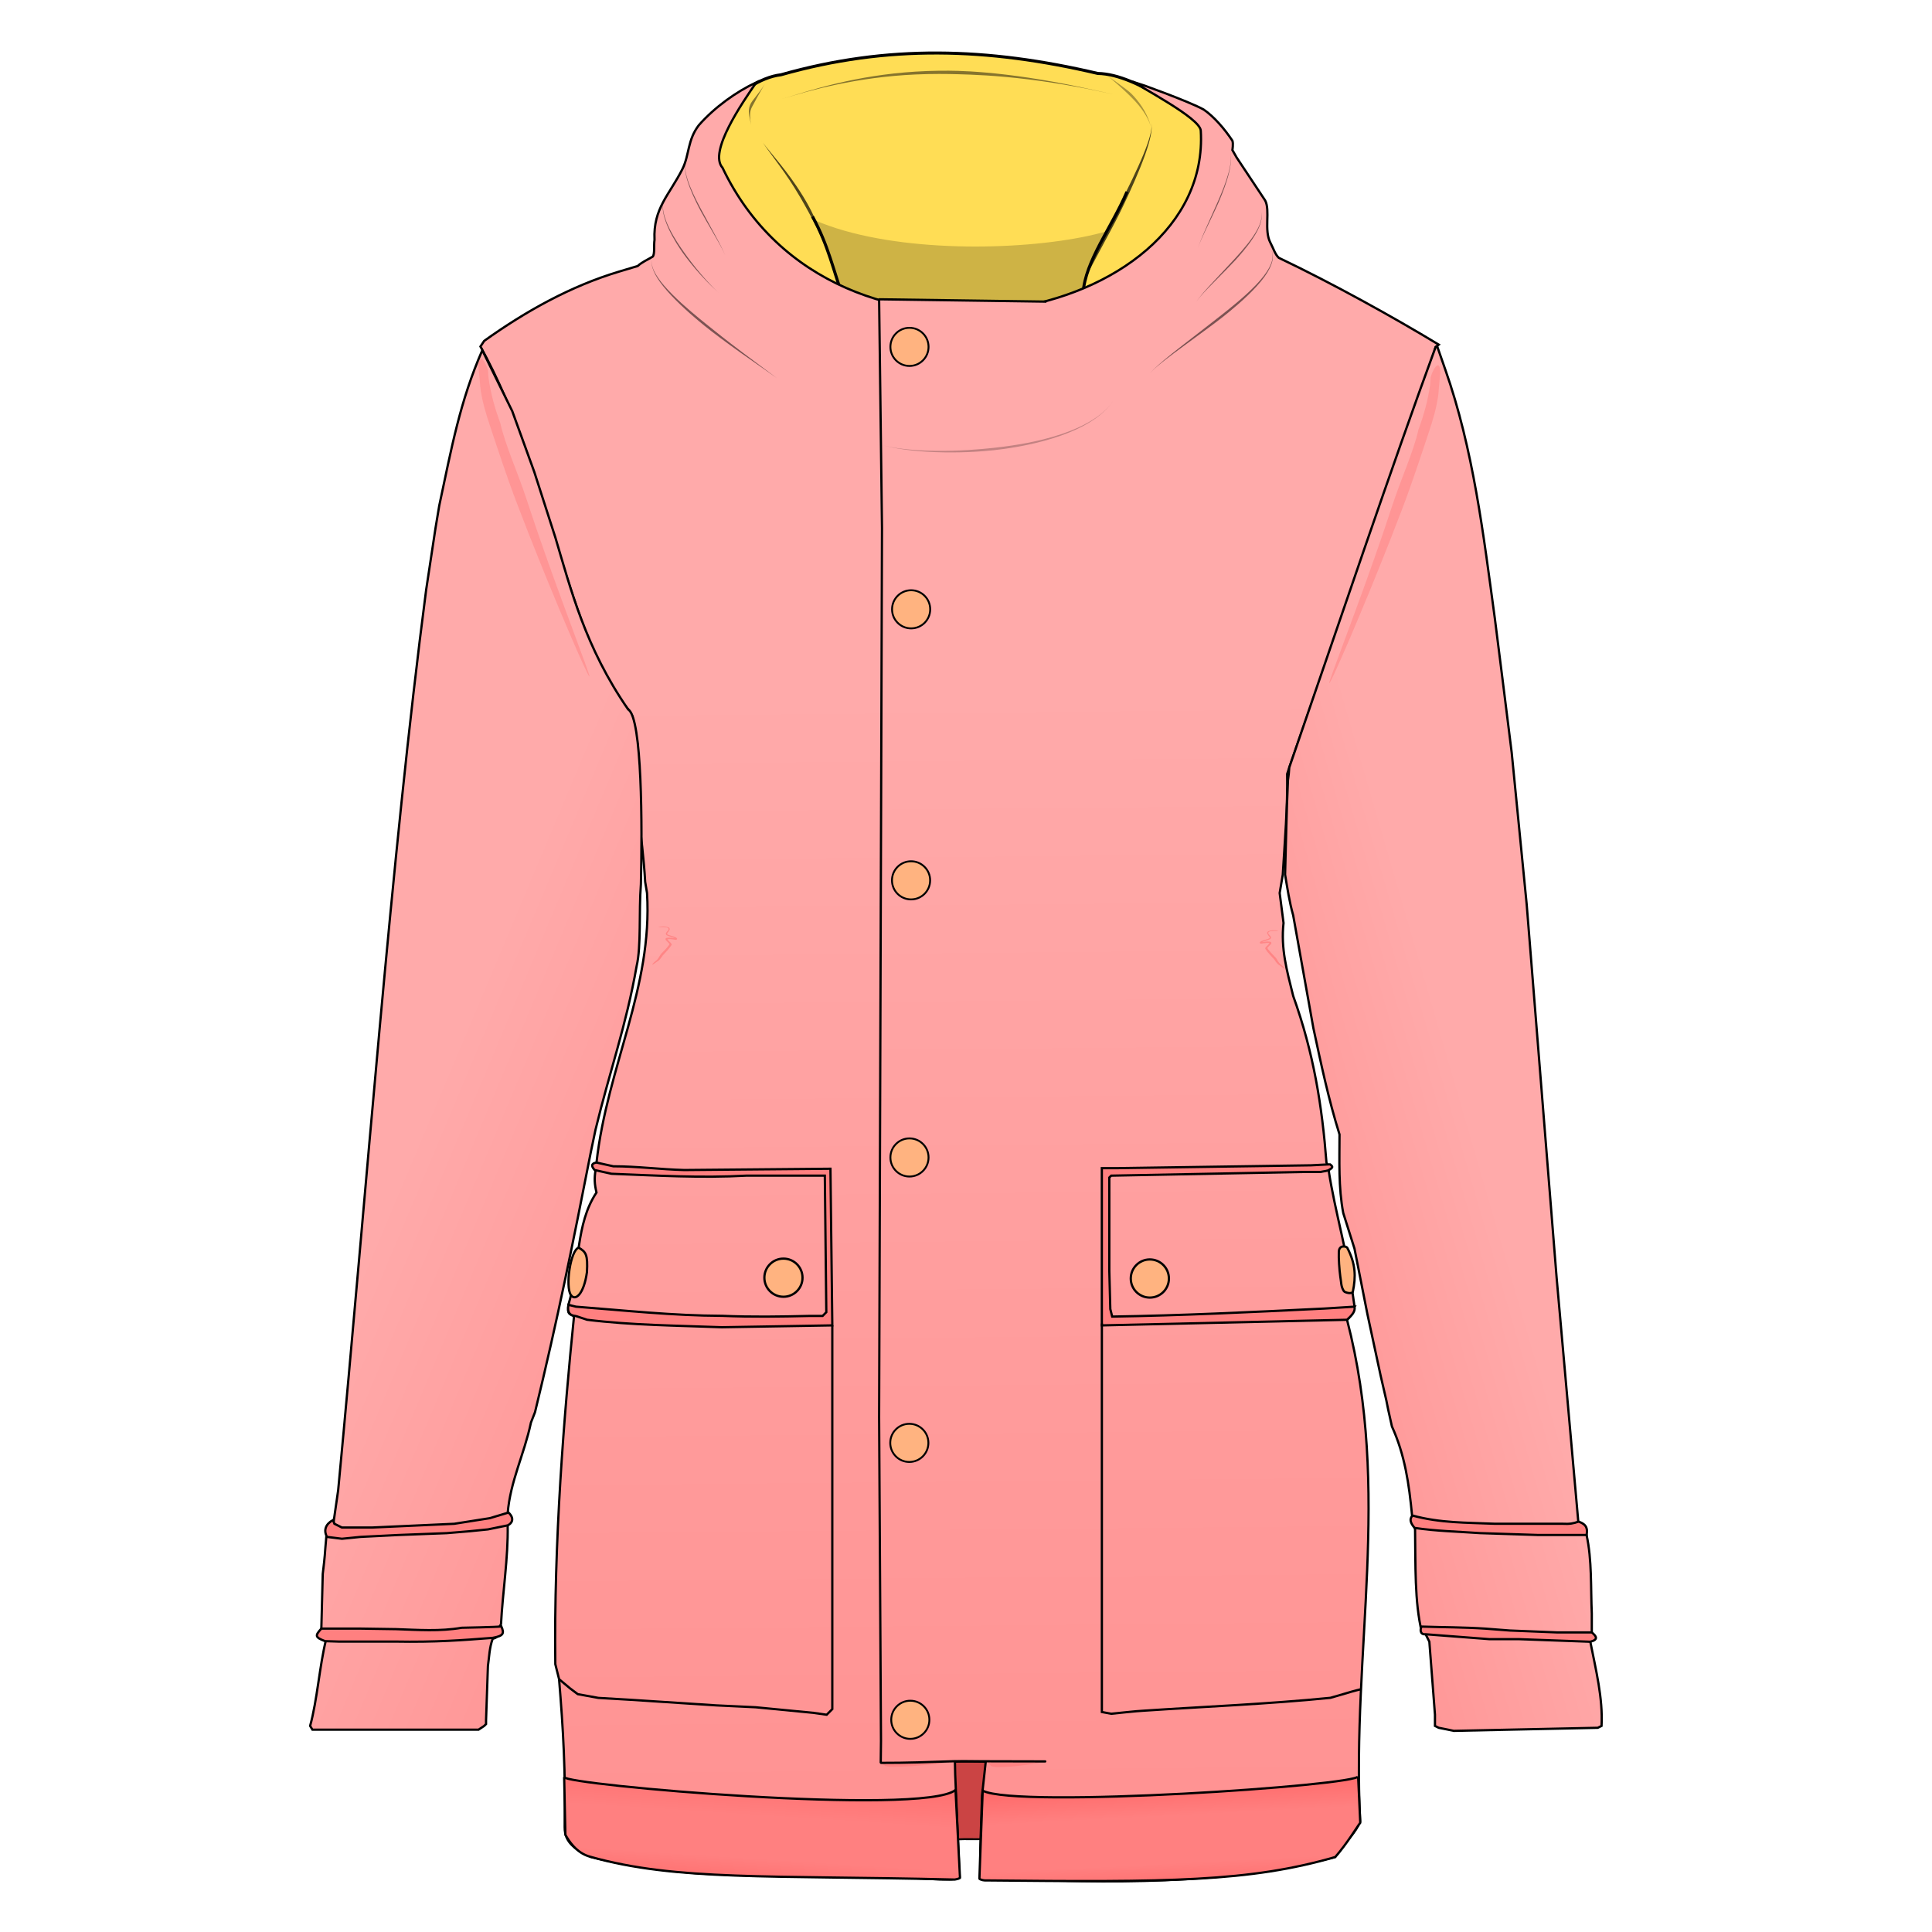 <!-- Created with Inkscape (http://www.inkscape.org/) -->
<svg version="1.1" viewBox="0 0 256 256" xmlns="http://www.w3.org/2000/svg" xmlns:xlink="http://www.w3.org/1999/xlink">
 <defs>
  <linearGradient id="linearGradient1114">
   <stop stop-color="#ff8080" offset="0"/>
   <stop stop-color="#faa" offset="1"/>
  </linearGradient>
  <linearGradient id="linearGradient1116" x1="135.59" x2="51.254" y1="194.71" y2="159.19" gradientUnits="userSpaceOnUse" xlink:href="#linearGradient1114"/>
  <linearGradient id="linearGradient1118" x1="141.02" x2="200.68" y1="185.49" y2="168.14" gradientUnits="userSpaceOnUse" xlink:href="#linearGradient1114"/>
  <linearGradient id="linearGradient1134" x1="145.9" x2="143.46" y1="358.51" y2="91.119" gradientUnits="userSpaceOnUse">
   <stop stop-color="#ff8080" offset="0"/>
   <stop stop-color="#faa" offset="1"/>
  </linearGradient>
  <linearGradient id="linearGradient1162" x1="97.404" x2="99.172" y1="254.67" y2="227.27" gradientUnits="userSpaceOnUse">
   <stop stop-color="#f55" offset="0"/>
   <stop stop-color="#ff8080" offset=".313"/>
   <stop stop-color="#ff8080" offset=".518"/>
   <stop stop-color="#f55" offset="1"/>
  </linearGradient>
  <linearGradient id="linearGradient1174" x1="156.09" x2="154.94" y1="254.67" y2="232.22" gradientUnits="userSpaceOnUse">
   <stop stop-color="#f55" offset="0"/>
   <stop stop-color="#ff8080" offset=".348"/>
   <stop stop-color="#ff8080" offset=".626"/>
   <stop stop-color="#f55" offset="1"/>
  </linearGradient>
 </defs>
 <style>svg { cursor: default; }</style>
 <g stroke="#000">
  <path d="m117.71 51.037 0.382 29.265-0.382 117.8 0.248 42.905-0.034 2.914 2.018 0.062c1.647-0.276 3.295-0.115 4.96-0.187l2.817-0.095 12.002 0.028 0.062-7.186v-185.2z" fill="#f55" stroke-width=".248px"/>
  <path d="m104.69 26.636c7.993-1.389 32.496-8.84 50.365-0.941-8.022 7.471 18.768 7.957-28.225 19.427-21.453-1.702-16.414-7.466-22.14-18.487z" fill="#fd5" fill-rule="evenodd" stroke-width=".189"/>
 </g>
 <path d="m100.09 21.752c-1.493 33.731 52.002 29.081 51.084 4.947 4.63 6.317-46.121 11.244-51.084-4.947z" fill-opacity=".271" fill-rule="evenodd" opacity=".713"/>
 <path d="m107.66 28.694c2.076 3.769 2.761 7.12 4.033 10.648-9.878-1.3-14.241-11.332-20.533-18.311 0.986-2.918 6.799-10.479 12.324-11.124 14.143-4.013 27.325-3.615 41.978-0.175 5.449 0.104 12.498 6.031 17.123 9.15-5.56 10.391-12.2 19.408-19.07 19.976 0.262-4.237 3.809-8.753 5.814-13.447" fill="#fd5" stroke="#000" stroke-width=".4"/>
 <path d="m138.33 231.15c0.722 3.695 10.983 12.396 9.115 12.417-11.103 0.125-22.207 0.283-33.29 0.05-3.463-0.073 6.22-8.245 7.075-12.449" fill-opacity=".206"/>
 <path d="m159.49 14.514c1.385 0.943 2.783 2.585 3.81 4.131 0.143 0.388 0 1.24 0 1.24l0.558 0.979 3.786 5.704c0.689 1.316-0.176 3.937 0.679 5.571 0.433 0.828 0.636 1.573 1.119 2.018 7.191 3.431 15.128 7.833 21.201 11.508l-0.414 0.325-0.175 0.605-19.214 55.102-0.285 0.851c0.074 4.454-0.321 8.896-0.58 13.339l-0.412 2.445 0.512 3.967c-0.374 3.382 0.419 6.228 1.28 9.672 2.716 7.543 3.834 14.613 4.408 22.074 0.083 0.331 0.582 0.749 0.294 1.05 0.813 5.329 2.544 11.108 3.178 16.311l0.248 1.736-0.744 1.488-0.248 0.248c5.923 22.829 0.595 43.654 1.736 66.466-0.582 1.527-1.864 2.553-2.728 3.968l-0.585 0.744c-14.761 3.835-30.692 3.434-43.965 2.884-1.232 0.181-2.129 0.237-3.068-0.404v-3.224l0.248-7.44 0.487-4.449c-1.671-8e-3 -2.495-0.048-4.084-3e-3l0.037 1.724 0.583 13.64c-0.867 0.369-1.804 0.248-2.728 0.248-18.088-1.077-31.206 0.755-46.13-2.976-1.715-0.873-3.508-1.683-3.472-3.968 0.13-7.291-0.19-12.942-0.744-19.593l-0.496-1.984c-0.206-16.084 1.144-32.99 2.48-46.13-1.029-0.33-0.756-0.739-0.744-1.488 1.562-5.264 0.927-10.715 3.72-14.881-0.27-1.098-0.301-1.921-0.121-2.976l0.121-0.992c1.446-12.821 7.459-23.137 6.696-35.713l-0.248-1.488c-0.337-6.266-1.655-11.864-0.986-18.168-0.429-1.789-0.547-2.35-0.694-3.766l-0.532-0.879c-8.125-9.412-10.161-31.002-19.612-48.118l0.496-0.744c5.5-3.931 11.455-7.256 17.857-9.176l2.48-0.744c0.616-0.556 1.333-0.843 1.984-1.24 0.306-0.306 0.137-1.492 0.248-2.232-0.197-4.183 1.981-5.951 3.72-9.424 0.899-1.841 0.64-3.796 2.147-5.76 2.11-2.397 4.987-4.454 7.621-5.677-1.876 2.738-6.363 9.216-4.479 11.309 14.834 31.158 64.896 20.334 63.372-4.914-0.104-1.72-8.251-5.845-8.727-6.413 0.444 0.119 7.221 2.56 9.108 3.616z" fill="url(#linearGradient1134)" stroke="#000" stroke-width=".3"/>
 <path d="m138.56 39.965-22.073-0.308 0.205 16.279 0.177 14.034" fill="#faa"/>
 <path d="m87.207 122.83c0.34-0.082 0.876-0.15 1.415 0.076 0.231 0.201 0.058 0.344 3e-3 0.473-0.062 0.142-0.276 0.239-0.209 0.426 0.34 0.183 0.753 0.218 1.109 0.394 0.403 0.224 0.138 0.411-0.26 0.284-0.319-0.039-0.701-0.098-0.86 0.015 0.033-0.088 0.209 0.227 0.325 0.291 0.188 0.171 0.347 0.373 0.22 0.478-0.31 0.49-0.76 0.914-1.155 1.364-0.204 0.293-0.374 0.606-0.759 0.81-0.211 0.127-0.361 0.291-0.604 0.397 0.043-0.194 0.258-0.32 0.402-0.47 0.47-0.306 0.537-0.803 0.93-1.147 0.356-0.349 0.721-0.751 0.97-1.119-0.059-0.068-0.287-0.314-0.418-0.442-0.229-0.203-0.146-0.369 0.106-0.397 0.305-0.056 0.744 0.035 1.133 0.081-0.052 0.048-0.032 0.055-0.166-0.038-0.35-0.167-0.795-0.209-1.093-0.425-0.188-0.241 0.063-0.365 0.153-0.516 0.147-0.1 0.33-0.446-0.264-0.498-0.355-0.049-0.633 6e-3 -0.979-0.038z" fill="#ff2a2a" fill-opacity=".251" stroke-width=".017"/>
 <g stroke="#000" stroke-width=".3">
  <path d="m191.48 48.889c3.758 10.643 5.08 21.949 6.597 33.075l0.992 7.846 1.24 9.92 1.984 20.089 3.968 49.485 2.867 32.286c0.261 0.492 0.097 1.33 1.101 1.808 0.728 3.301 0.539 6.992 0.692 10.416v2.48l-0.196 1.24c0.735 3.742 1.682 7.472 1.488 11.16l-0.496 0.248-19.088 0.407-0.753-0.159-1.24-0.248-0.496-0.248v-1.488l-0.744-9.672-0.496-0.992-0.496-0.248c-0.988-4-0.828-9.033-0.9-13.64l-0.07-0.284c-0.161-0.754-0.284-0.88-0.331-1.579-0.4-4.165-0.944-7.989-2.666-11.778l-0.496-2.232-0.248-1.24-0.744-3.224-1.76-8.184-1.712-8.68-1.488-4.712c-0.657-3.445-0.496-6.901-0.496-10.416-1.454-4.643-2.454-9.387-3.472-14.136l-2.671-14.914c-0.5-1.769-0.767-3.582-1.069-5.392 0.131-4.381 0.174-7.944 0.379-12.491l0.108-0.856 0.067-0.839c6.293-18.263 13.701-40.241 19.389-55.707l0.202-0.128z" fill="url(#linearGradient1118)"/>
  <path d="m187.17 200.82c3.679 0.992 6.992 0.923 10.912 1.086h8.928c1.008 0.055 1.435-0.037 2.161-0.282 1.208 0.404 1.165 1.081 1.063 1.77h-6.448l-7.688-0.248c-2.938-0.205-5.921-0.272-8.659-0.692-0.487-0.58-0.763-1.141-0.27-1.634z" fill="#ff8080"/>
  <path d="m210.92 216.3h-4.66c-0.248 0-6.2-0.248-6.2-0.248l-3.224-0.248c-2.934-0.196-5.526-0.175-8.465-0.271-0.183 0.248-0.287 1.102 0.528 1.015 2.946 0.232 5.681 0.429 8.494 0.653h3.968l9.363 0.339c1.133-0.29 0.784-0.751 0.196-1.24z" fill="#ff8080"/>
  <path d="m44.201 201.69 0.61-4.243c3.797-40.09 6.98-83.466 11.656-119.29l1.24-8.184 0.496-2.976c1.661-7.783 2.745-13.81 5.704-20.585l3.968 8.065 2.92 8.055 2.791 8.68c2.041 6.823 3.939 14.541 9.652 22.795 1.861 1.081 1.867 15.562 1.685 23.151-0.285 3.697 0.053 8.232-0.565 10.846-1.377 7.878-3.575 13.938-5.452 21.697l-0.621 2.969c-2.284 11.665-4.437 22.339-7.393 34.45l-0.539 1.379c-0.89 4.221-2.753 7.804-3.08 12.023-1.01 1.946-24.239 3.81-23.075 1.169zm23.071 0.429c0.073 4.346-0.664 8.837-0.884 13.089-1.112 1.819-0.028 1.611-1.112 1.95-0.443 1.272-0.434 2.272-0.624 3.601l-0.248 7.192v0.496l-0.248 0.248-0.744 0.496-3.224-1e-5h-18.789l-0.307-0.496c0.954-3.45 1.239-7.944 2.115-11.449l-0.627-1.448 0.185-7.229c0.353-2.888 0.217-2.122 0.481-5.02" fill="url(#linearGradient1116)"/>
  <g>
   <g fill="#ff8080">
    <path d="m44.315 201.91 0.992 0.496h3.968l10.912-0.496 4.712-0.744 2.48-0.744c0.796 0.737 0.522 1.412-0.108 1.696l-2.62 0.536-2.48 0.248-2.976 0.248-6.448 0.248-4.96 0.248-2.48 0.248-1.984-0.248c-0.487-0.918-0.141-1.718 0.798-2.232z"/>
    <path d="m66.431 215.51c-0.392 0.087-5.258 0.177-5.258 0.177-2.882 0.501-5.771 0.28-8.675 0.183l-4.96-0.074h-4.96c-0.837 0.929-0.872 1.143 0.496 1.665l1.81 0.056h7.455c5.449 0.096 8.937-0.181 12.936-0.493 1.46-0.259 1.558-0.587 1.156-1.514z"/>
    <path d="m179.48 173.14-3.968 0.248c-10.238 0.503-18.935 0.919-28.142 1.066l-0.248-0.992-0.131-5.034v-12.4l0.248-0.248 25.793-0.496h1.984c0.331-0.083 1.018-0.14 1.125-0.289 0 0 0.374-0.189 0.386-0.366 0.01-0.144-0.271-0.337-0.271-0.337-0.072 2e-3 -0.119 8e-3 -0.248 0l-2.297 0.117-25.728 0.379h-1.984v20.833l32.489-0.744c0.614-0.547 1.137-1.103 0.992-1.736z"/>
   </g>
   <g>
    <path d="m180.31 223.84s-0.94 0.219-1.236 0.318c-0.296 0.099-2.791 0.813-2.791 0.813-8.283 0.827-16.571 1.158-24.893 1.716-0.427 0-4.147 0.394-4.147 0.394l-1.24-0.23v-51.481" fill="none"/>
    <path d="m74.076 222.5 1.488 1.24 0.992 0.744 2.728 0.496 4.216 0.248 11.408 0.744 5.208 0.248 7.688 0.744 1.736 0.248 0.744-0.744v-50.842" fill="none"/>
    <path d="m76.308 174.38 1.488 0.496c5.933 0.73 11.893 0.763 17.857 0.992l14.633-0.248-0.247-20.756-19.346 0.171c-3.166-0.078-6.268-0.496-9.424-0.496l-2.232-0.496c-0.589 0.096-0.807 0.364-0.248 0.992l2.232 0.496c5.98 0.233 11.865 0.581 17.857 0.248h10.416l0.197 18.091-0.488 0.496h-1.736c-3.876 0.096-7.699 0.153-11.569-0.013-6.543-0.018-12.962-0.719-19.388-1.213l-0.992-0.248c-0.194 1.09 0.265 1.441 0.992 1.488z" fill="#ff8080"/>
   </g>
   <g fill="#ffb380">
    <path d="m75.644 171.6c0.6 0.866 1.734-0.156 2.129-3.036 0.126-2.299-0.122-2.678-1.098-3.246-1.111 0.381-1.779 5.203-1.031 6.282z"/>
    <circle cx="103.81" cy="169.3" r="2.527" fill-rule="evenodd" stroke-dashoffset="5.544" stroke-linecap="round" stroke-linejoin="round" style="paint-order:fill markers stroke"/>
    <circle cx="152.36" cy="169.41" r="2.527" fill-rule="evenodd" stroke-dashoffset="5.544" stroke-linecap="round" stroke-linejoin="round" style="paint-order:fill markers stroke"/>
    <path d="m179.26 171.16c-0.124 0.351-1.06 0.119-1.189-0.077-0.409-0.623-0.334-1.185-0.477-1.942-0.123-0.911-0.231-2.371-0.191-3.285 0.041-0.96 1.002-0.7 1.111-0.533 1.131 2.159 1.157 3.838 0.746 5.838z"/>
   </g>
  </g>
 </g>
 <g fill="#ff2a2a" fill-opacity=".251">
  <path d="m64.677 49.124c0.005 0.273 0.024 0.604 0.064 0.999 0.293 2.039 0.833 4.01 1.552 5.931 0.662 2.976 2.283 6.427 3.488 10.127 0.416 1.273 0.84 2.544 1.274 3.811 3.408 9.967 7.235 19.574 7.047 19.653-0.189 0.079-4.314-9.404-8.173-19.24-0.493-1.255-0.98-2.516-1.455-3.763-1.386-3.637-2.557-7.242-3.543-10.195-0.66-1.98-0.987-3.178-1.215-4.593-0.074-0.46-0.12-0.895-0.131-1.297l-0.198-2.037c0.019-1.859 0.885-0.835 1.29 0.604z" opacity=".632" stroke-width=".197"/>
  <path d="m189.56 50.013c-5e-3 0.273-0.024 0.604-0.064 0.999-0.293 2.039-0.832 4.01-1.551 5.931-0.662 2.976-2.283 6.427-3.488 10.127-0.416 1.273-0.84 2.544-1.274 3.811-3.408 9.967-7.235 19.574-7.047 19.653 0.189 0.079 4.314-9.404 8.173-19.24 0.493-1.255 0.98-2.516 1.455-3.763 1.386-3.637 2.557-7.242 3.543-10.195 0.66-1.98 0.987-3.178 1.215-4.593 0.074-0.46 0.12-0.895 0.131-1.297l0.198-2.037c-0.019-1.859-0.885-0.835-1.29 0.604z" opacity=".632" stroke-width=".197"/>
  <path d="m126.43 233.43c-7e-3 0.053-2.71 0.355-4.902 0.537-0.28 0.023-0.56 0.045-0.836 0.064-0.806 0.057-1.582 0.064-2.22 0.076-0.428 8e-3 -0.679-5e-3 -0.957-0.06-0.09-0.018-0.173-0.04-0.246-0.069l-0.571-0.388c1.993-0.03 7.423-0.147 9.733-0.159z" opacity=".632" stroke-width=".045"/>
  <path d="m138.5 233.4c-6e-3 0.053-1.992 0.42-3.753 0.602-0.225 0.023-0.45 0.045-0.672 0.064-0.648 0.057-1.271 0.064-1.784 0.076-0.344 8e-3 -0.545-5e-3 -0.769-0.06-0.073-0.018-0.139-0.04-0.198-0.069l-0.56-0.6c2.34 8e-3 6.213-0.01 7.737-0.013z" opacity=".632" stroke-width=".041"/>
 </g>
 <path d="m138.56 39.965-22.073-0.308 0.382 30.313-0.382 117.8 0.248 42.905-0.034 2.914c3.454 8e-3 6.44-0.107 9.795-0.22l12.002 0.028" fill="none" stroke="#000" stroke-linecap="round" stroke-linejoin="bevel" stroke-width=".3"/>
 <g fill-rule="evenodd" opacity=".699">
  <path d="m143.63 37.379c0.049-0.147 0.138-0.365 0.294-0.695 0.118-0.251 0.27-0.556 0.462-0.93 0.345-0.671 0.78-1.483 1.296-2.442 1.068-1.983 2.017-3.739 2.646-5.002 0.175-0.353 0.394-0.802 0.636-1.312 0.853-1.795 1.995-4.322 2.753-6.448 0.361-1.013 0.609-1.857 0.749-2.543 0.081-0.392 0.122-0.712 0.136-0.975 0.018-0.342-0.01-0.57-0.047-0.728 0.036 0.158 0.054 0.388 0.017 0.726-0.029 0.26-0.089 0.574-0.19 0.958-0.178 0.67-0.468 1.495-0.874 2.482-0.858 2.089-2.08 4.531-2.978 6.316-0.259 0.514-0.473 0.938-0.653 1.3-0.415 0.835-1.694 3.487-2.45 5.098-0.464 0.989-0.845 1.824-1.145 2.521-0.167 0.388-0.295 0.702-0.396 0.962-0.134 0.345-0.206 0.561-0.256 0.712z" opacity="1"/>
  <path d="m110.92 37.264c-0.398-1.432-1.072-3.442-1.995-5.55-0.9-2.055-1.725-3.506-2.19-4.347-0.38-0.688-0.853-1.522-1.472-2.507-0.891-1.418-1.731-2.586-2.574-3.726-0.948-1.283-1.598-2.19-1.9-2.657 0.401 0.618 0.881 1.18 2.018 2.565 0.892 1.087 1.805 2.243 2.743 3.632 0.646 0.958 1.162 1.819 1.538 2.499 0.455 0.822 1.229 2.391 2.024 4.465 0.854 2.228 1.391 4.122 1.809 5.626z" opacity="1"/>
  <path d="m146.59 9.943c0.74 0.505 2.56 2.183 3.092 2.714 0.176 0.175 0.42 0.415 0.689 0.705 1.215 1.307 1.901 2.542 2.179 3.59-0.286-1.079-0.76-2.332-1.956-3.785-0.256-0.311-0.496-0.569-0.675-0.747-0.544-0.542-2.589-1.971-3.329-2.476z" opacity=".486" style=""/>
  <path d="m101.35 11.12c-0.211 0.345-0.885 1.528-1.093 1.904-0.216 0.391-0.349 0.666-0.425 0.801-0.046 0.082-0.114 0.196-0.174 0.312-0.068 0.129-0.132 0.271-0.18 0.434-0.044 0.15-0.073 0.313-0.085 0.505-0.029 0.466 0.056 1.09 0.145 1.531-0.086-0.426-0.246-1.061-0.294-1.528-0.021-0.2-0.024-0.38-0.007-0.554 0.019-0.192 0.061-0.364 0.117-0.521 0.05-0.142 0.111-0.268 0.162-0.359 0.092-0.164 0.263-0.383 0.553-0.75 0.439-0.555 0.928-1.195 1.284-1.777z" opacity=".679" style=""/>
 </g>
 <g fill="#ffb380" fill-rule="evenodd" stroke="#000" stroke-dashoffset="5.544" stroke-linecap="round" stroke-linejoin="round" stroke-width=".25">
  <circle cx="120.51" cy="45.963" r="2.527" style="paint-order:fill markers stroke"/>
  <circle cx="120.73" cy="80.737" r="2.527" style="paint-order:fill markers stroke"/>
  <circle cx="120.72" cy="116.65" r="2.527" style="paint-order:fill markers stroke"/>
  <circle cx="120.51" cy="153.37" r="2.527" style="paint-order:fill markers stroke"/>
  <circle cx="120.49" cy="191.19" r="2.527" style="paint-order:fill markers stroke"/>
  <circle cx="120.62" cy="227.88" r="2.527" style="paint-order:fill markers stroke"/>
 </g>
 <path d="m169.44 123.34c-0.34-0.082-0.876-0.15-1.415 0.076-0.231 0.201-0.058 0.344-3e-3 0.473 0.062 0.142 0.276 0.239 0.209 0.426-0.34 0.183-0.753 0.218-1.109 0.394-0.403 0.224-0.138 0.411 0.26 0.284 0.319-0.039 0.701-0.098 0.86 0.015-0.033-0.088-0.209 0.227-0.325 0.291-0.188 0.171-0.347 0.373-0.22 0.478 0.31 0.49 0.76 0.914 1.155 1.364 0.204 0.293 0.374 0.606 0.759 0.81 0.211 0.127 0.361 0.291 0.604 0.397-0.043-0.194-0.258-0.32-0.402-0.47-0.47-0.306-0.537-0.803-0.93-1.147-0.356-0.349-0.721-0.751-0.97-1.119 0.059-0.068 0.287-0.314 0.418-0.442 0.229-0.203 0.146-0.369-0.106-0.397-0.305-0.056-0.744 0.035-1.133 0.081 0.052 0.048 0.033 0.055 0.166-0.038 0.35-0.167 0.795-0.209 1.093-0.425 0.188-0.241-0.063-0.365-0.153-0.516-0.147-0.1-0.33-0.446 0.264-0.498 0.355-0.049 0.633 6e-3 0.979-0.038z" fill="#ff2a2a" fill-opacity=".251" stroke-width=".017"/>
 <g fill-rule="evenodd">
  <g>
   <path d="m158.74 32.847c0.193-0.58 0.534-1.362 1.232-2.824 0.54-1.133 1.122-2.353 1.399-2.984 0.064-0.146 0.141-0.323 0.224-0.521 0.393-0.933 0.925-2.287 1.239-3.558 0.146-0.591 0.234-1.116 0.268-1.583 0.045-0.625-0.013-1.051-0.08-1.339 0.066 0.287 0.116 0.717 0.056 1.337-0.044 0.464-0.144 0.985-0.303 1.569-0.341 1.26-0.897 2.593-1.299 3.522-0.084 0.194-0.163 0.374-0.226 0.518-0.276 0.629-0.831 1.861-1.343 3.007-0.681 1.524-0.958 2.229-1.166 2.854z" opacity=".514"/>
   <path d="m158.49 39.998c0.182-0.262 0.484-0.64 1.018-1.218 0.402-0.435 0.867-0.91 1.401-1.448 1.062-1.069 2.205-2.222 2.756-2.823 0.127-0.139 0.28-0.308 0.446-0.497 0.785-0.892 1.853-2.192 2.488-3.411 0.295-0.568 0.474-1.072 0.545-1.518 0.094-0.598-0.021-1.004-0.152-1.277 0.132 0.274 0.232 0.683 0.118 1.271-0.085 0.438-0.279 0.93-0.589 1.482-0.667 1.189-1.757 2.447-2.551 3.328-0.166 0.184-0.322 0.354-0.448 0.492-0.549 0.599-1.659 1.779-2.689 2.88-0.519 0.555-0.968 1.044-1.356 1.493-0.522 0.603-0.8 0.977-0.986 1.246z" opacity=".514"/>
   <path d="m152.45 49.367c0.339-0.354 0.899-0.864 1.891-1.642 0.746-0.585 1.609-1.225 2.602-1.949 1.972-1.439 4.097-2.993 5.124-3.807 0.238-0.188 0.523-0.418 0.833-0.674 1.466-1.21 3.469-2.977 4.662-4.637 0.555-0.773 0.893-1.459 1.027-2.067 0.076-0.347 0.083-0.649 0.041-0.915-0.054-0.346-0.186-0.614-0.32-0.816 0.135 0.203 0.26 0.474 0.301 0.819 0.032 0.264 0.013 0.562-0.076 0.899-0.156 0.59-0.514 1.252-1.087 1.995-1.235 1.601-3.259 3.298-4.739 4.487-0.31 0.249-0.6 0.479-0.835 0.665-1.023 0.811-3.104 2.416-5.034 3.914-0.973 0.755-1.814 1.421-2.543 2.032-0.978 0.82-1.5 1.331-1.848 1.694z" opacity=".514"/>
   <path d="m96.065 33.791c-0.252-0.623-0.594-1.334-1.427-2.859-0.627-1.148-1.305-2.381-1.642-3.01-0.077-0.144-0.173-0.323-0.276-0.518-0.489-0.928-1.164-2.259-1.578-3.517-0.192-0.584-0.313-1.104-0.367-1.567-0.072-0.62-0.011-1.049 0.07-1.337-0.081 0.288-0.152 0.714-0.096 1.339 0.042 0.467 0.15 0.993 0.329 1.585 0.385 1.273 1.035 2.629 1.515 3.563 0.102 0.198 0.195 0.375 0.273 0.521 0.338 0.631 1.044 1.85 1.701 2.981 0.848 1.46 1.262 2.238 1.497 2.819z" opacity=".514"/>
   <path d="m95.194 38.759c-0.369-0.322-1.191-1.122-2.293-2.415-1.014-1.189-1.747-2.187-2.278-2.936-0.104-0.147-0.229-0.324-0.365-0.523-0.654-0.955-1.5-2.297-2.002-3.632-0.23-0.611-0.365-1.158-0.411-1.644-0.062-0.651 0.045-1.1 0.169-1.398-0.124 0.297-0.243 0.743-0.2 1.4 0.032 0.491 0.151 1.046 0.367 1.669 0.469 1.357 1.291 2.735 1.936 3.701 0.135 0.202 0.259 0.38 0.363 0.528 0.512 0.723 1.324 1.764 2.349 2.898 1.158 1.281 1.979 2.014 2.366 2.351z" opacity=".514"/>
   <path d="m102.95 50.107c0.264 0.194-3.189-2.368-4.539-3.388-2.261-1.707-3.539-2.731-4.866-3.802-0.228-0.184-0.505-0.408-0.806-0.655-1.446-1.184-3.39-2.841-4.742-4.42-0.622-0.726-1.06-1.367-1.326-1.929-0.152-0.321-0.241-0.601-0.283-0.846-0.055-0.32-0.029-0.566 0.022-0.749-0.051 0.183-0.085 0.428-0.042 0.752 0.033 0.249 0.111 0.535 0.251 0.866 0.246 0.58 0.663 1.244 1.266 1.998 1.305 1.633 3.226 3.362 4.657 4.564 0.301 0.253 0.575 0.478 0.805 0.663 1.155 0.933 2.833 2.19 4.962 3.697 2.2 1.557 3.987 2.767 4.641 3.249z" opacity=".514"/>
   <path d="m116.98 59.002c0.586 0.16 1.549 0.391 3.045 0.589 1.129 0.149 2.44 0.262 3.903 0.319 3.143 0.121 5.959-0.059 7.776-0.258 0.379-0.041 0.832-0.096 1.338-0.167 2.44-0.34 5.752-0.995 8.703-2.208 1.347-0.553 2.475-1.165 3.397-1.819 1.236-0.876 1.927-1.707 2.342-2.327-0.415 0.621-1.125 1.438-2.374 2.282-0.932 0.63-2.068 1.212-3.418 1.732-2.964 1.143-6.256 1.725-8.691 2.04-0.504 0.065-0.956 0.117-1.332 0.158-1.847 0.202-4.562 0.44-7.738 0.396-1.459-0.02-2.771-0.098-3.9-0.216-1.492-0.156-2.472-0.363-3.053-0.521z" opacity=".236"/>
   <path d="m147.43 12.486c-2.75-0.634-6.793-1.429-11.139-1.965-4.319-0.533-7.439-0.633-9.364-0.687-1.446-0.04-3.365-0.066-5.585 0.033-7.807 0.346-14.016 2.083-17.809 3.288 3.841-1.221 9.878-3.173 17.789-3.666 2.224-0.139 4.172-0.139 5.618-0.098 1.886 0.053 5.121 0.268 9.382 0.91 4.429 0.668 8.27 1.53 11.109 2.184z" opacity=".476"/>
  </g>
  <path d="m74.918 243.12c0.366 0.635 1.383 2.443 3.35 2.924 11.337 3.189 23.698 2.416 48.244 3.007 0.312-0.056 0.713-0.155 0.691-0.254l-0.593-11.613c-4.35 3.47-51.857-0.685-51.856-1.711z" fill="url(#linearGradient1162)" stroke="#000" stroke-width=".3"/>
  <path d="m180.24 241.52c-0.402 0.51-1.727 2.746-3.317 4.548-11.337 3.276-21.911 3.347-46.457 3.095-0.29-0.012-0.713-0.155-0.691-0.254l0.437-11.635c4.607 2.4 49.766-0.701 49.746-1.907z" fill="url(#linearGradient1174)" stroke="#000" stroke-width=".3"/>
 </g>
 <style>svg { cursor: default; }</style>
 <style>svg { cursor: default; }</style>
 <style>svg { cursor: default; }</style>
 <style>svg { cursor: default; }</style>
 <style>svg { cursor: default; }</style>
 <style>svg { cursor: default; }</style>
 <style>svg { cursor: default; }</style>
 <style>svg { cursor: default;}</style>
 <style>svg { cursor: default; }</style>
 <style>svg { cursor: default; }</style>
 <style>svg { cursor: default;}</style>
</svg>
